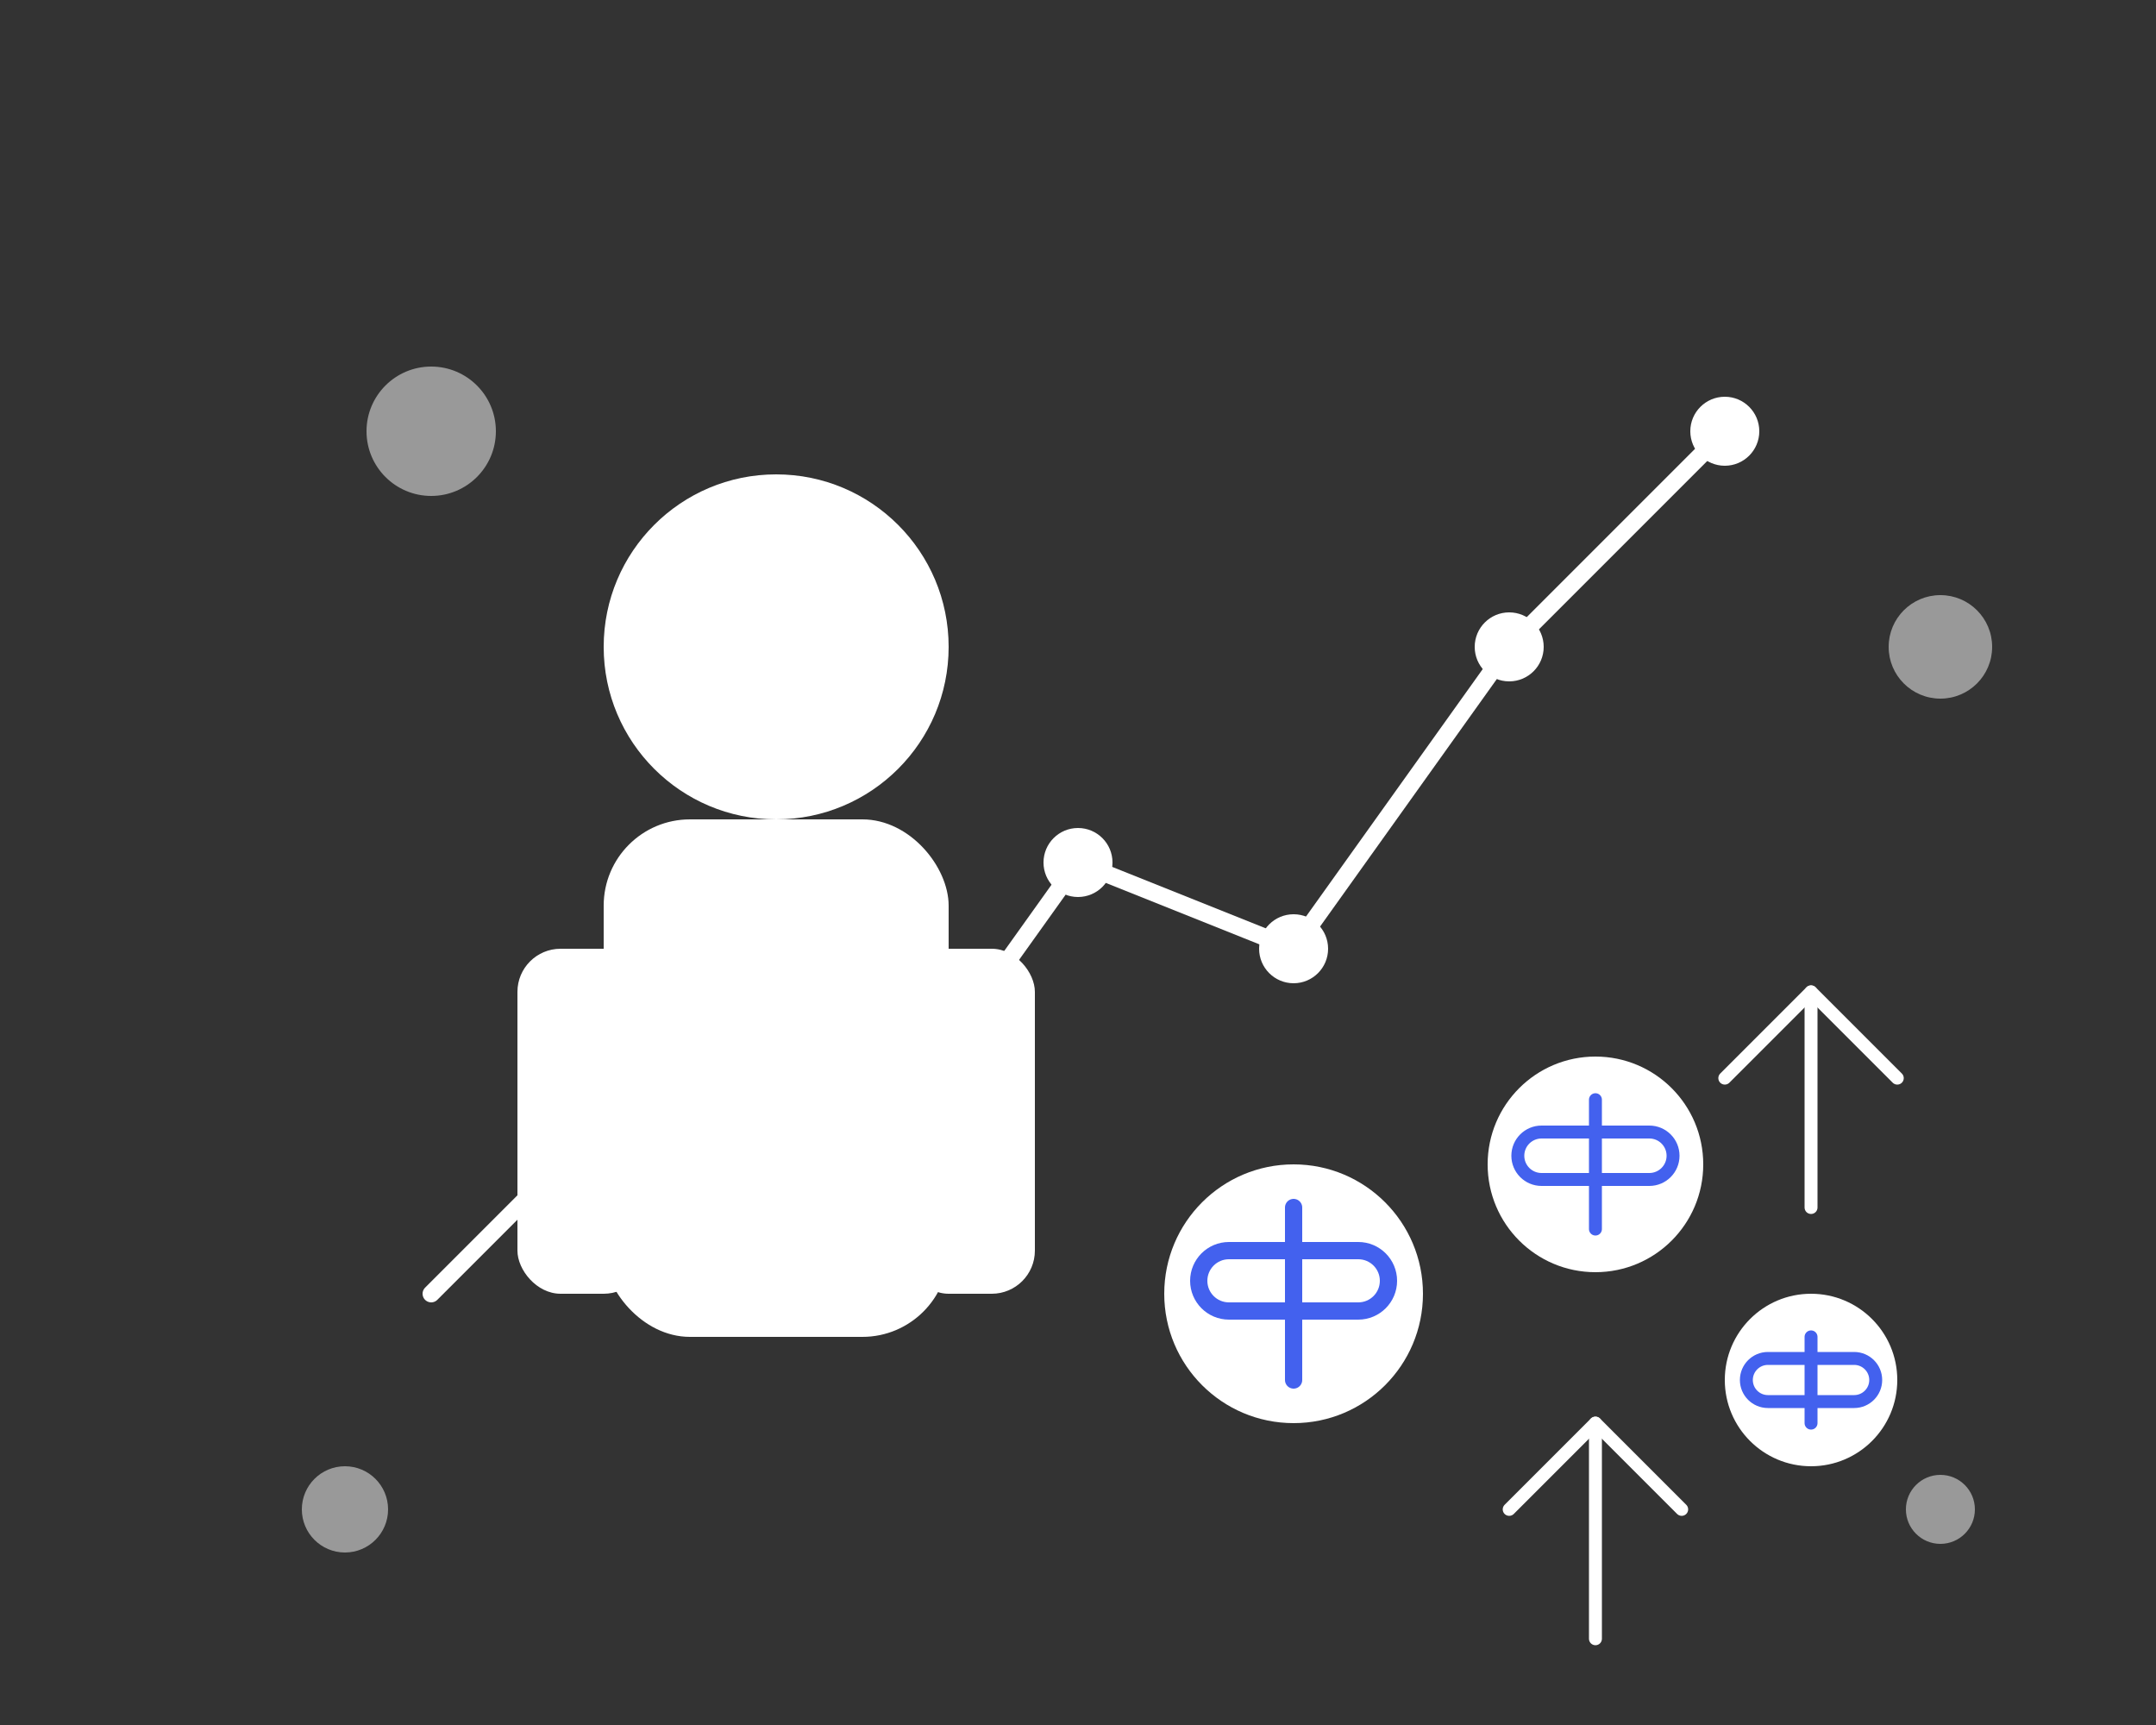 <svg width="500" height="400" viewBox="0 0 500 400" fill="none" xmlns="http://www.w3.org/2000/svg">
  <rect x="0" y="0" width="500" height="400" fill="#333333" stroke="none"/>
  <!-- Fundo -->
  <rect width="500" height="400" rx="20" fill="none"/>
  
  <!-- Gráfico crescente -->
  <path d="M100 300L150 250L200 270L250 200L300 220L350 150L400 100" stroke="#FFFFFF" stroke-width="4" stroke-linecap="round" stroke-linejoin="round"/>
  <circle cx="150" cy="250" r="8" fill="#FFFFFF"/>
  <circle cx="200" cy="270" r="8" fill="#FFFFFF"/>
  <circle cx="250" cy="200" r="8" fill="#FFFFFF"/>
  <circle cx="300" cy="220" r="8" fill="#FFFFFF"/>
  <circle cx="350" cy="150" r="8" fill="#FFFFFF"/>
  <circle cx="400" cy="100" r="8" fill="#FFFFFF"/>
  
  <!-- Pessoa (silhueta simplificada) - Mudando para branco -->
  <circle cx="180" cy="150" r="40" fill="#FFFFFF"/>
  <rect x="140" y="190" width="80" height="120" rx="20" fill="#FFFFFF"/>
  <rect x="120" y="220" width="30" height="80" rx="10" fill="#FFFFFF"/>
  <rect x="210" y="220" width="30" height="80" rx="10" fill="#FFFFFF"/>
  
  <!-- Moedas/Investimentos - Mudando para cores mais claras -->
  <circle cx="300" cy="300" r="30" fill="#FFFFFF"/>
  <path d="M300 280V320" stroke="#4361EE" stroke-width="4" stroke-linecap="round"/>
  <path d="M285 290H315C318.866 290 322 293.134 322 297C322 300.866 318.866 304 315 304H285C281.134 304 278 300.866 278 297C278 293.134 281.134 290 285 290Z" stroke="#4361EE" stroke-width="4"/>
  
  <circle cx="370" cy="270" r="25" fill="#FFFFFF"/>
  <path d="M370 255V285" stroke="#4361EE" stroke-width="3" stroke-linecap="round"/>
  <path d="M357.5 262.5H382.5C385.538 262.5 388 264.962 388 268C388 271.038 385.538 273.5 382.5 273.5H357.5C354.462 273.5 352 271.038 352 268C352 264.962 354.462 262.5 357.5 262.5Z" stroke="#4361EE" stroke-width="3"/>
  
  <circle cx="420" cy="320" r="20" fill="#FFFFFF"/>
  <path d="M420 310V330" stroke="#4361EE" stroke-width="3" stroke-linecap="round"/>
  <path d="M410 315H430C432.761 315 435 317.239 435 320C435 322.761 432.761 325 430 325H410C407.239 325 405 322.761 405 320C405 317.239 407.239 315 410 315Z" stroke="#4361EE" stroke-width="3"/>
  
  <!-- Elementos decorativos - Aumentando a opacidade -->
  <circle cx="100" cy="100" r="15" fill="#FFFFFF" fill-opacity="0.5"/>
  <circle cx="450" cy="150" r="12" fill="#FFFFFF" fill-opacity="0.5"/>
  <circle cx="80" cy="350" r="10" fill="#FFFFFF" fill-opacity="0.5"/>
  <circle cx="450" cy="350" r="8" fill="#FFFFFF" fill-opacity="0.5"/>
  
  <!-- Setas para cima (crescimento) - Mudando para branco -->
  <path d="M400 250L420 230L440 250" stroke="#FFFFFF" stroke-width="3" stroke-linecap="round" stroke-linejoin="round"/>
  <path d="M420 230V280" stroke="#FFFFFF" stroke-width="3" stroke-linecap="round"/>
  
  <path d="M350 350L370 330L390 350" stroke="#FFFFFF" stroke-width="3" stroke-linecap="round" stroke-linejoin="round"/>
  <path d="M370 330V380" stroke="#FFFFFF" stroke-width="3" stroke-linecap="round"/>
</svg> 